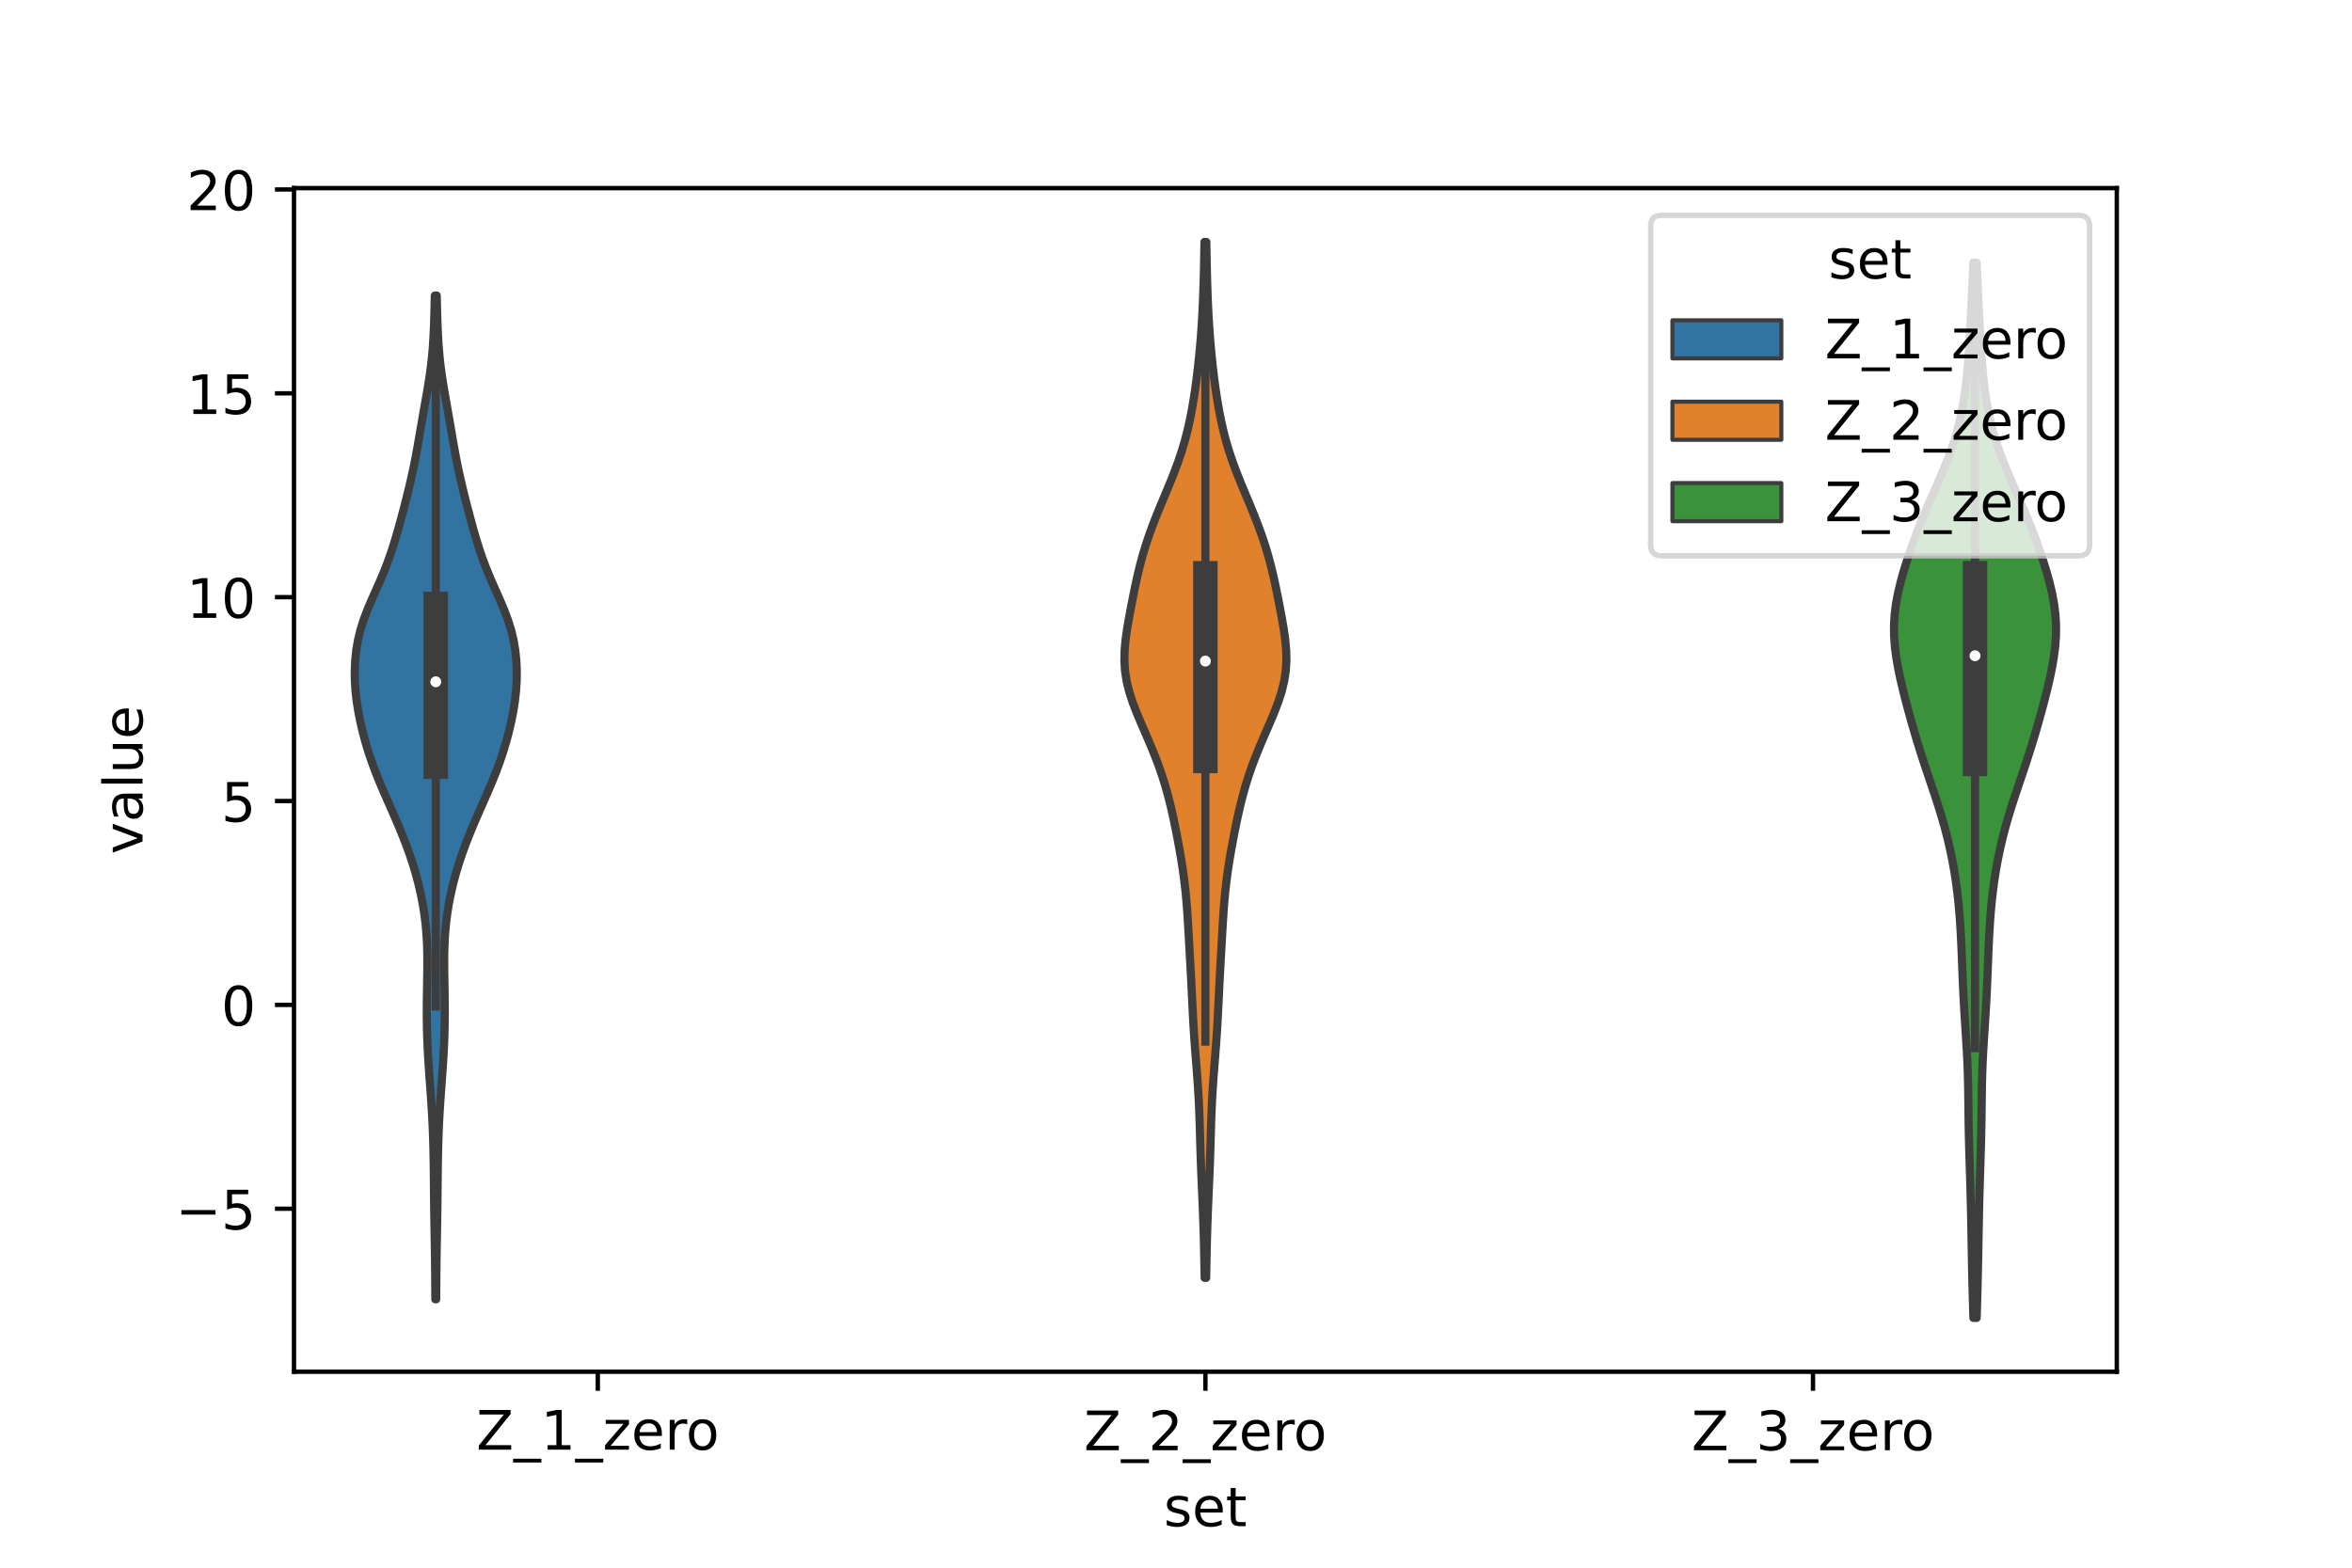 <?xml version="1.0" encoding="utf-8" standalone="no"?>
<!DOCTYPE svg PUBLIC "-//W3C//DTD SVG 1.1//EN"
  "http://www.w3.org/Graphics/SVG/1.1/DTD/svg11.dtd">
<!-- Created with matplotlib (https://matplotlib.org/) -->
<svg height="288pt" version="1.1" viewBox="0 0 432 288" width="432pt" xmlns="http://www.w3.org/2000/svg" xmlns:xlink="http://www.w3.org/1999/xlink">
 <defs>
  <style type="text/css">*{stroke-linecap:butt;stroke-linejoin:round;}</style>
 </defs>
 <g id="figure_1">
  <g id="patch_1">
   <path d="M 0 288 
L 432 288 
L 432 0 
L 0 0 
z
" style="fill:#ffffff;"/>
  </g>
  <g id="axes_1">
   <g id="patch_2">
    <path d="M 54 252 
L 388.8 252 
L 388.8 34.56 
L 54 34.56 
z
" style="fill:#ffffff;"/>
   </g>
   <g id="PolyCollection_1">
    <defs>
     <path d="M 80.115 -49.302 
L 79.965 -49.302 
L 79.952 -51.165 
L 79.938 -53.027 
L 79.921 -54.89 
L 79.899 -56.752 
L 79.871 -58.615 
L 79.839 -60.478 
L 79.806 -62.34 
L 79.774 -64.203 
L 79.746 -66.066 
L 79.724 -67.928 
L 79.706 -69.791 
L 79.689 -71.653 
L 79.668 -73.516 
L 79.64 -75.379 
L 79.6 -77.241 
L 79.545 -79.104 
L 79.472 -80.967 
L 79.381 -82.829 
L 79.272 -84.692 
L 79.147 -86.555 
L 79.012 -88.417 
L 78.875 -90.28 
L 78.743 -92.142 
L 78.626 -94.005 
L 78.529 -95.868 
L 78.457 -97.73 
L 78.411 -99.593 
L 78.39 -101.456 
L 78.392 -103.318 
L 78.412 -105.181 
L 78.442 -107.044 
L 78.473 -108.906 
L 78.492 -110.769 
L 78.485 -112.631 
L 78.437 -114.494 
L 78.336 -116.357 
L 78.173 -118.219 
L 77.943 -120.082 
L 77.644 -121.945 
L 77.278 -123.807 
L 76.845 -125.67 
L 76.346 -127.533 
L 75.784 -129.395 
L 75.16 -131.258 
L 74.478 -133.12 
L 73.743 -134.983 
L 72.966 -136.846 
L 72.158 -138.708 
L 71.335 -140.571 
L 70.517 -142.434 
L 69.724 -144.296 
L 68.975 -146.159 
L 68.285 -148.022 
L 67.659 -149.884 
L 67.099 -151.747 
L 66.602 -153.609 
L 66.168 -155.472 
L 65.801 -157.335 
L 65.508 -159.197 
L 65.298 -161.06 
L 65.18 -162.923 
L 65.16 -164.785 
L 65.242 -166.648 
L 65.436 -168.51 
L 65.75 -170.373 
L 66.197 -172.236 
L 66.778 -174.098 
L 67.48 -175.961 
L 68.27 -177.824 
L 69.101 -179.686 
L 69.924 -181.549 
L 70.7 -183.412 
L 71.407 -185.274 
L 72.045 -187.137 
L 72.624 -188.999 
L 73.163 -190.862 
L 73.675 -192.725 
L 74.169 -194.587 
L 74.647 -196.45 
L 75.106 -198.313 
L 75.541 -200.175 
L 75.945 -202.038 
L 76.318 -203.901 
L 76.663 -205.763 
L 76.988 -207.626 
L 77.305 -209.488 
L 77.625 -211.351 
L 77.951 -213.214 
L 78.28 -215.076 
L 78.6 -216.939 
L 78.893 -218.802 
L 79.148 -220.664 
L 79.354 -222.527 
L 79.512 -224.39 
L 79.628 -226.252 
L 79.711 -228.115 
L 79.773 -229.977 
L 79.822 -231.84 
L 79.865 -233.703 
L 80.215 -233.703 
L 80.215 -233.703 
L 80.258 -231.84 
L 80.307 -229.977 
L 80.369 -228.115 
L 80.452 -226.252 
L 80.568 -224.39 
L 80.726 -222.527 
L 80.932 -220.664 
L 81.187 -218.802 
L 81.48 -216.939 
L 81.8 -215.076 
L 82.129 -213.214 
L 82.455 -211.351 
L 82.775 -209.488 
L 83.092 -207.626 
L 83.417 -205.763 
L 83.762 -203.901 
L 84.135 -202.038 
L 84.539 -200.175 
L 84.974 -198.313 
L 85.433 -196.45 
L 85.911 -194.587 
L 86.405 -192.725 
L 86.917 -190.862 
L 87.456 -188.999 
L 88.035 -187.137 
L 88.673 -185.274 
L 89.38 -183.412 
L 90.156 -181.549 
L 90.979 -179.686 
L 91.81 -177.824 
L 92.6 -175.961 
L 93.302 -174.098 
L 93.883 -172.236 
L 94.33 -170.373 
L 94.644 -168.51 
L 94.838 -166.648 
L 94.92 -164.785 
L 94.9 -162.923 
L 94.782 -161.06 
L 94.572 -159.197 
L 94.279 -157.335 
L 93.912 -155.472 
L 93.478 -153.609 
L 92.981 -151.747 
L 92.421 -149.884 
L 91.795 -148.022 
L 91.105 -146.159 
L 90.356 -144.296 
L 89.563 -142.434 
L 88.745 -140.571 
L 87.922 -138.708 
L 87.114 -136.846 
L 86.337 -134.983 
L 85.602 -133.12 
L 84.92 -131.258 
L 84.296 -129.395 
L 83.734 -127.533 
L 83.235 -125.67 
L 82.802 -123.807 
L 82.436 -121.945 
L 82.137 -120.082 
L 81.907 -118.219 
L 81.744 -116.357 
L 81.643 -114.494 
L 81.595 -112.631 
L 81.588 -110.769 
L 81.607 -108.906 
L 81.638 -107.044 
L 81.668 -105.181 
L 81.688 -103.318 
L 81.69 -101.456 
L 81.669 -99.593 
L 81.623 -97.73 
L 81.551 -95.868 
L 81.454 -94.005 
L 81.337 -92.142 
L 81.205 -90.28 
L 81.068 -88.417 
L 80.933 -86.555 
L 80.808 -84.692 
L 80.699 -82.829 
L 80.608 -80.967 
L 80.535 -79.104 
L 80.48 -77.241 
L 80.44 -75.379 
L 80.412 -73.516 
L 80.391 -71.653 
L 80.374 -69.791 
L 80.356 -67.928 
L 80.334 -66.066 
L 80.306 -64.203 
L 80.274 -62.34 
L 80.241 -60.478 
L 80.209 -58.615 
L 80.181 -56.752 
L 80.159 -54.89 
L 80.142 -53.027 
L 80.128 -51.165 
L 80.115 -49.302 
z
" id="mff9e756b20" style="stroke:#3d3d3d;stroke-width:1.5;"/>
    </defs>
    <g clip-path="url(#p2fd6244dd7)">
     <use style="fill:#3274a1;stroke:#3d3d3d;stroke-width:1.5;" x="0" xlink:href="#mff9e756b20" y="288"/>
    </g>
   </g>
   <g id="PolyCollection_2">
    <defs>
     <path d="M 221.541 -53.245 
L 221.259 -53.245 
L 221.226 -55.167 
L 221.189 -57.089 
L 221.147 -59.012 
L 221.098 -60.934 
L 221.04 -62.856 
L 220.972 -64.779 
L 220.896 -66.701 
L 220.812 -68.624 
L 220.727 -70.546 
L 220.644 -72.468 
L 220.569 -74.391 
L 220.504 -76.313 
L 220.447 -78.235 
L 220.393 -80.158 
L 220.335 -82.08 
L 220.264 -84.002 
L 220.176 -85.925 
L 220.065 -87.847 
L 219.934 -89.769 
L 219.788 -91.692 
L 219.635 -93.614 
L 219.486 -95.536 
L 219.348 -97.459 
L 219.225 -99.381 
L 219.118 -101.303 
L 219.021 -103.226 
L 218.928 -105.148 
L 218.834 -107.07 
L 218.734 -108.993 
L 218.628 -110.915 
L 218.52 -112.837 
L 218.411 -114.76 
L 218.303 -116.682 
L 218.19 -118.604 
L 218.066 -120.527 
L 217.918 -122.449 
L 217.736 -124.371 
L 217.515 -126.294 
L 217.252 -128.216 
L 216.953 -130.138 
L 216.624 -132.061 
L 216.27 -133.983 
L 215.895 -135.905 
L 215.494 -137.828 
L 215.06 -139.75 
L 214.58 -141.672 
L 214.045 -143.595 
L 213.445 -145.517 
L 212.776 -147.439 
L 212.041 -149.362 
L 211.251 -151.284 
L 210.424 -153.206 
L 209.588 -155.129 
L 208.779 -157.051 
L 208.04 -158.973 
L 207.415 -160.896 
L 206.94 -162.818 
L 206.64 -164.74 
L 206.52 -166.663 
L 206.564 -168.585 
L 206.742 -170.507 
L 207.014 -172.43 
L 207.343 -174.352 
L 207.7 -176.274 
L 208.074 -178.197 
L 208.464 -180.119 
L 208.881 -182.042 
L 209.339 -183.964 
L 209.853 -185.886 
L 210.429 -187.809 
L 211.07 -189.731 
L 211.773 -191.653 
L 212.528 -193.576 
L 213.318 -195.498 
L 214.125 -197.42 
L 214.923 -199.343 
L 215.689 -201.265 
L 216.404 -203.187 
L 217.051 -205.11 
L 217.624 -207.032 
L 218.123 -208.954 
L 218.554 -210.877 
L 218.927 -212.799 
L 219.253 -214.721 
L 219.542 -216.644 
L 219.799 -218.566 
L 220.03 -220.488 
L 220.235 -222.411 
L 220.417 -224.333 
L 220.577 -226.255 
L 220.713 -228.178 
L 220.829 -230.1 
L 220.926 -232.022 
L 221.004 -233.945 
L 221.067 -235.867 
L 221.118 -237.789 
L 221.16 -239.712 
L 221.196 -241.634 
L 221.229 -243.556 
L 221.571 -243.556 
L 221.571 -243.556 
L 221.604 -241.634 
L 221.64 -239.712 
L 221.682 -237.789 
L 221.733 -235.867 
L 221.796 -233.945 
L 221.874 -232.022 
L 221.971 -230.1 
L 222.087 -228.178 
L 222.223 -226.255 
L 222.383 -224.333 
L 222.565 -222.411 
L 222.77 -220.488 
L 223.001 -218.566 
L 223.258 -216.644 
L 223.547 -214.721 
L 223.873 -212.799 
L 224.246 -210.877 
L 224.677 -208.954 
L 225.176 -207.032 
L 225.749 -205.11 
L 226.396 -203.187 
L 227.111 -201.265 
L 227.877 -199.343 
L 228.675 -197.42 
L 229.482 -195.498 
L 230.272 -193.576 
L 231.027 -191.653 
L 231.73 -189.731 
L 232.371 -187.809 
L 232.947 -185.886 
L 233.461 -183.964 
L 233.919 -182.042 
L 234.336 -180.119 
L 234.726 -178.197 
L 235.1 -176.274 
L 235.457 -174.352 
L 235.786 -172.43 
L 236.058 -170.507 
L 236.236 -168.585 
L 236.28 -166.663 
L 236.16 -164.74 
L 235.86 -162.818 
L 235.385 -160.896 
L 234.76 -158.973 
L 234.021 -157.051 
L 233.212 -155.129 
L 232.376 -153.206 
L 231.549 -151.284 
L 230.759 -149.362 
L 230.024 -147.439 
L 229.355 -145.517 
L 228.755 -143.595 
L 228.22 -141.672 
L 227.74 -139.75 
L 227.306 -137.828 
L 226.905 -135.905 
L 226.53 -133.983 
L 226.176 -132.061 
L 225.847 -130.138 
L 225.548 -128.216 
L 225.285 -126.294 
L 225.064 -124.371 
L 224.882 -122.449 
L 224.734 -120.527 
L 224.61 -118.604 
L 224.497 -116.682 
L 224.389 -114.76 
L 224.28 -112.837 
L 224.172 -110.915 
L 224.066 -108.993 
L 223.966 -107.07 
L 223.872 -105.148 
L 223.779 -103.226 
L 223.682 -101.303 
L 223.575 -99.381 
L 223.452 -97.459 
L 223.314 -95.536 
L 223.165 -93.614 
L 223.012 -91.692 
L 222.866 -89.769 
L 222.735 -87.847 
L 222.624 -85.925 
L 222.536 -84.002 
L 222.465 -82.08 
L 222.407 -80.158 
L 222.353 -78.235 
L 222.296 -76.313 
L 222.231 -74.391 
L 222.156 -72.468 
L 222.073 -70.546 
L 221.988 -68.624 
L 221.904 -66.701 
L 221.828 -64.779 
L 221.76 -62.856 
L 221.702 -60.934 
L 221.653 -59.012 
L 221.611 -57.089 
L 221.574 -55.167 
L 221.541 -53.245 
z
" id="me8505b2726" style="stroke:#3d3d3d;stroke-width:1.5;"/>
    </defs>
    <g clip-path="url(#p2fd6244dd7)">
     <use style="fill:#e1812c;stroke:#3d3d3d;stroke-width:1.5;" x="0" xlink:href="#me8505b2726" y="288"/>
    </g>
   </g>
   <g id="PolyCollection_3">
    <defs>
     <path d="M 363.058 -45.884 
L 362.462 -45.884 
L 362.403 -47.842 
L 362.347 -49.8 
L 362.295 -51.758 
L 362.248 -53.716 
L 362.206 -55.675 
L 362.169 -57.633 
L 362.134 -59.591 
L 362.099 -61.549 
L 362.063 -63.507 
L 362.023 -65.465 
L 361.977 -67.424 
L 361.925 -69.382 
L 361.868 -71.34 
L 361.806 -73.298 
L 361.743 -75.256 
L 361.684 -77.215 
L 361.633 -79.173 
L 361.593 -81.131 
L 361.564 -83.089 
L 361.542 -85.047 
L 361.518 -87.005 
L 361.484 -88.964 
L 361.432 -90.922 
L 361.356 -92.88 
L 361.258 -94.838 
L 361.142 -96.796 
L 361.016 -98.755 
L 360.889 -100.713 
L 360.769 -102.671 
L 360.661 -104.629 
L 360.566 -106.587 
L 360.482 -108.545 
L 360.404 -110.504 
L 360.327 -112.462 
L 360.243 -114.42 
L 360.146 -116.378 
L 360.029 -118.336 
L 359.884 -120.295 
L 359.706 -122.253 
L 359.488 -124.211 
L 359.228 -126.169 
L 358.921 -128.127 
L 358.566 -130.085 
L 358.161 -132.044 
L 357.705 -134.002 
L 357.198 -135.96 
L 356.64 -137.918 
L 356.039 -139.876 
L 355.403 -141.835 
L 354.747 -143.793 
L 354.085 -145.751 
L 353.431 -147.709 
L 352.795 -149.667 
L 352.184 -151.625 
L 351.598 -153.584 
L 351.035 -155.542 
L 350.494 -157.5 
L 349.976 -159.458 
L 349.483 -161.416 
L 349.026 -163.375 
L 348.62 -165.333 
L 348.282 -167.291 
L 348.033 -169.249 
L 347.894 -171.207 
L 347.88 -173.166 
L 347.998 -175.124 
L 348.246 -177.082 
L 348.611 -179.04 
L 349.076 -180.998 
L 349.619 -182.956 
L 350.224 -184.915 
L 350.878 -186.873 
L 351.577 -188.831 
L 352.318 -190.789 
L 353.102 -192.747 
L 353.923 -194.706 
L 354.773 -196.664 
L 355.635 -198.622 
L 356.486 -200.58 
L 357.304 -202.538 
L 358.065 -204.496 
L 358.753 -206.455 
L 359.356 -208.413 
L 359.871 -210.371 
L 360.303 -212.329 
L 360.658 -214.287 
L 360.948 -216.246 
L 361.184 -218.204 
L 361.376 -220.162 
L 361.534 -222.12 
L 361.669 -224.078 
L 361.786 -226.036 
L 361.894 -227.995 
L 361.997 -229.953 
L 362.095 -231.911 
L 362.191 -233.869 
L 362.282 -235.827 
L 362.368 -237.786 
L 362.446 -239.744 
L 363.074 -239.744 
L 363.074 -239.744 
L 363.152 -237.786 
L 363.238 -235.827 
L 363.329 -233.869 
L 363.425 -231.911 
L 363.523 -229.953 
L 363.626 -227.995 
L 363.734 -226.036 
L 363.851 -224.078 
L 363.986 -222.12 
L 364.144 -220.162 
L 364.336 -218.204 
L 364.572 -216.246 
L 364.862 -214.287 
L 365.217 -212.329 
L 365.649 -210.371 
L 366.164 -208.413 
L 366.767 -206.455 
L 367.455 -204.496 
L 368.216 -202.538 
L 369.034 -200.58 
L 369.885 -198.622 
L 370.747 -196.664 
L 371.597 -194.706 
L 372.418 -192.747 
L 373.202 -190.789 
L 373.943 -188.831 
L 374.642 -186.873 
L 375.296 -184.915 
L 375.901 -182.956 
L 376.444 -180.998 
L 376.909 -179.04 
L 377.274 -177.082 
L 377.522 -175.124 
L 377.64 -173.166 
L 377.626 -171.207 
L 377.487 -169.249 
L 377.238 -167.291 
L 376.9 -165.333 
L 376.494 -163.375 
L 376.037 -161.416 
L 375.544 -159.458 
L 375.026 -157.5 
L 374.485 -155.542 
L 373.922 -153.584 
L 373.336 -151.625 
L 372.725 -149.667 
L 372.089 -147.709 
L 371.435 -145.751 
L 370.773 -143.793 
L 370.117 -141.835 
L 369.481 -139.876 
L 368.88 -137.918 
L 368.322 -135.96 
L 367.815 -134.002 
L 367.359 -132.044 
L 366.954 -130.085 
L 366.599 -128.127 
L 366.292 -126.169 
L 366.032 -124.211 
L 365.814 -122.253 
L 365.636 -120.295 
L 365.491 -118.336 
L 365.374 -116.378 
L 365.277 -114.42 
L 365.193 -112.462 
L 365.116 -110.504 
L 365.038 -108.545 
L 364.954 -106.587 
L 364.859 -104.629 
L 364.751 -102.671 
L 364.631 -100.713 
L 364.504 -98.755 
L 364.378 -96.796 
L 364.262 -94.838 
L 364.164 -92.88 
L 364.088 -90.922 
L 364.036 -88.964 
L 364.002 -87.005 
L 363.978 -85.047 
L 363.956 -83.089 
L 363.927 -81.131 
L 363.887 -79.173 
L 363.836 -77.215 
L 363.777 -75.256 
L 363.714 -73.298 
L 363.652 -71.34 
L 363.595 -69.382 
L 363.543 -67.424 
L 363.497 -65.465 
L 363.457 -63.507 
L 363.421 -61.549 
L 363.386 -59.591 
L 363.351 -57.633 
L 363.314 -55.675 
L 363.272 -53.716 
L 363.225 -51.758 
L 363.173 -49.8 
L 363.117 -47.842 
L 363.058 -45.884 
z
" id="mfa6e079fd8" style="stroke:#3d3d3d;stroke-width:1.5;"/>
    </defs>
    <g clip-path="url(#p2fd6244dd7)">
     <use style="fill:#3a923a;stroke:#3d3d3d;stroke-width:1.5;" x="0" xlink:href="#mfa6e079fd8" y="288"/>
    </g>
   </g>
   <g id="patch_3">
    <path clip-path="url(#p2fd6244dd7)" d="M 109.8 184.607 
L 109.8 184.607 
L 109.8 184.607 
L 109.8 184.607 
z
" style="fill:#3274a1;stroke:#3d3d3d;stroke-linejoin:miter;stroke-width:0.75;"/>
   </g>
   <g id="patch_4">
    <path clip-path="url(#p2fd6244dd7)" d="M 109.8 184.607 
L 109.8 184.607 
L 109.8 184.607 
L 109.8 184.607 
z
" style="fill:#e1812c;stroke:#3d3d3d;stroke-linejoin:miter;stroke-width:0.75;"/>
   </g>
   <g id="patch_5">
    <path clip-path="url(#p2fd6244dd7)" d="M 109.8 184.607 
L 109.8 184.607 
L 109.8 184.607 
L 109.8 184.607 
z
" style="fill:#3a923a;stroke:#3d3d3d;stroke-linejoin:miter;stroke-width:0.75;"/>
   </g>
   <g id="matplotlib.axis_1">
    <g id="xtick_1">
     <g id="line2d_1">
      <defs>
       <path d="M 0 0 
L 0 3.5 
" id="m1e47441d1a" style="stroke:#000000;stroke-width:0.8;"/>
      </defs>
      <g>
       <use style="stroke:#000000;stroke-width:0.8;" x="109.8" xlink:href="#m1e47441d1a" y="252"/>
      </g>
     </g>
     <g id="text_1">
      <!-- Z_1_zero -->
      <g transform="translate(87.491 266.32)scale(0.1 -0.1)">
       <defs>
        <path d="M 5.609 72.906 
L 62.891 72.906 
L 62.891 65.375 
L 16.797 8.297 
L 64.016 8.297 
L 64.016 0 
L 4.5 0 
L 4.5 7.516 
L 50.594 64.594 
L 5.609 64.594 
z
" id="DejaVuSans-90"/>
        <path d="M 50.984 -16.609 
L 50.984 -23.578 
L -0.984 -23.578 
L -0.984 -16.609 
z
" id="DejaVuSans-95"/>
        <path d="M 12.406 8.297 
L 28.516 8.297 
L 28.516 63.922 
L 10.984 60.406 
L 10.984 69.391 
L 28.422 72.906 
L 38.281 72.906 
L 38.281 8.297 
L 54.391 8.297 
L 54.391 0 
L 12.406 0 
z
" id="DejaVuSans-49"/>
        <path d="M 5.516 54.688 
L 48.188 54.688 
L 48.188 46.484 
L 14.406 7.172 
L 48.188 7.172 
L 48.188 0 
L 4.297 0 
L 4.297 8.203 
L 38.094 47.516 
L 5.516 47.516 
z
" id="DejaVuSans-122"/>
        <path d="M 56.203 29.594 
L 56.203 25.203 
L 14.891 25.203 
Q 15.484 15.922 20.484 11.062 
Q 25.484 6.203 34.422 6.203 
Q 39.594 6.203 44.453 7.469 
Q 49.312 8.734 54.109 11.281 
L 54.109 2.781 
Q 49.266 0.734 44.188 -0.344 
Q 39.109 -1.422 33.891 -1.422 
Q 20.797 -1.422 13.156 6.188 
Q 5.516 13.812 5.516 26.812 
Q 5.516 40.234 12.766 48.109 
Q 20.016 56 32.328 56 
Q 43.359 56 49.781 48.891 
Q 56.203 41.797 56.203 29.594 
z
M 47.219 32.234 
Q 47.125 39.594 43.094 43.984 
Q 39.062 48.391 32.422 48.391 
Q 24.906 48.391 20.391 44.141 
Q 15.875 39.891 15.188 32.172 
z
" id="DejaVuSans-101"/>
        <path d="M 41.109 46.297 
Q 39.594 47.172 37.812 47.578 
Q 36.031 48 33.891 48 
Q 26.266 48 22.188 43.047 
Q 18.109 38.094 18.109 28.812 
L 18.109 0 
L 9.078 0 
L 9.078 54.688 
L 18.109 54.688 
L 18.109 46.188 
Q 20.953 51.172 25.484 53.578 
Q 30.031 56 36.531 56 
Q 37.453 56 38.578 55.875 
Q 39.703 55.766 41.062 55.516 
z
" id="DejaVuSans-114"/>
        <path d="M 30.609 48.391 
Q 23.391 48.391 19.188 42.75 
Q 14.984 37.109 14.984 27.297 
Q 14.984 17.484 19.156 11.844 
Q 23.344 6.203 30.609 6.203 
Q 37.797 6.203 41.984 11.859 
Q 46.188 17.531 46.188 27.297 
Q 46.188 37.016 41.984 42.703 
Q 37.797 48.391 30.609 48.391 
z
M 30.609 56 
Q 42.328 56 49.016 48.375 
Q 55.719 40.766 55.719 27.297 
Q 55.719 13.875 49.016 6.219 
Q 42.328 -1.422 30.609 -1.422 
Q 18.844 -1.422 12.172 6.219 
Q 5.516 13.875 5.516 27.297 
Q 5.516 40.766 12.172 48.375 
Q 18.844 56 30.609 56 
z
" id="DejaVuSans-111"/>
       </defs>
       <use xlink:href="#DejaVuSans-90"/>
       <use x="68.506" xlink:href="#DejaVuSans-95"/>
       <use x="118.506" xlink:href="#DejaVuSans-49"/>
       <use x="182.129" xlink:href="#DejaVuSans-95"/>
       <use x="232.129" xlink:href="#DejaVuSans-122"/>
       <use x="284.619" xlink:href="#DejaVuSans-101"/>
       <use x="346.143" xlink:href="#DejaVuSans-114"/>
       <use x="385.006" xlink:href="#DejaVuSans-111"/>
      </g>
     </g>
    </g>
    <g id="xtick_2">
     <g id="line2d_2">
      <g>
       <use style="stroke:#000000;stroke-width:0.8;" x="221.4" xlink:href="#m1e47441d1a" y="252"/>
      </g>
     </g>
     <g id="text_2">
      <!-- Z_2_zero -->
      <g transform="translate(199.091 266.422)scale(0.1 -0.1)">
       <defs>
        <path d="M 19.188 8.297 
L 53.609 8.297 
L 53.609 0 
L 7.328 0 
L 7.328 8.297 
Q 12.938 14.109 22.625 23.891 
Q 32.328 33.688 34.812 36.531 
Q 39.547 41.844 41.422 45.531 
Q 43.312 49.219 43.312 52.781 
Q 43.312 58.594 39.234 62.25 
Q 35.156 65.922 28.609 65.922 
Q 23.969 65.922 18.812 64.312 
Q 13.672 62.703 7.812 59.422 
L 7.812 69.391 
Q 13.766 71.781 18.938 73 
Q 24.125 74.219 28.422 74.219 
Q 39.75 74.219 46.484 68.547 
Q 53.219 62.891 53.219 53.422 
Q 53.219 48.922 51.531 44.891 
Q 49.859 40.875 45.406 35.406 
Q 44.188 33.984 37.641 27.219 
Q 31.109 20.453 19.188 8.297 
z
" id="DejaVuSans-50"/>
       </defs>
       <use xlink:href="#DejaVuSans-90"/>
       <use x="68.506" xlink:href="#DejaVuSans-95"/>
       <use x="118.506" xlink:href="#DejaVuSans-50"/>
       <use x="182.129" xlink:href="#DejaVuSans-95"/>
       <use x="232.129" xlink:href="#DejaVuSans-122"/>
       <use x="284.619" xlink:href="#DejaVuSans-101"/>
       <use x="346.143" xlink:href="#DejaVuSans-114"/>
       <use x="385.006" xlink:href="#DejaVuSans-111"/>
      </g>
     </g>
    </g>
    <g id="xtick_3">
     <g id="line2d_3">
      <g>
       <use style="stroke:#000000;stroke-width:0.8;" x="333" xlink:href="#m1e47441d1a" y="252"/>
      </g>
     </g>
     <g id="text_3">
      <!-- Z_3_zero -->
      <g transform="translate(310.691 266.422)scale(0.1 -0.1)">
       <defs>
        <path d="M 40.578 39.312 
Q 47.656 37.797 51.625 33 
Q 55.609 28.219 55.609 21.188 
Q 55.609 10.406 48.188 4.484 
Q 40.766 -1.422 27.094 -1.422 
Q 22.516 -1.422 17.656 -0.516 
Q 12.797 0.391 7.625 2.203 
L 7.625 11.719 
Q 11.719 9.328 16.594 8.109 
Q 21.484 6.891 26.812 6.891 
Q 36.078 6.891 40.938 10.547 
Q 45.797 14.203 45.797 21.188 
Q 45.797 27.641 41.281 31.266 
Q 36.766 34.906 28.719 34.906 
L 20.219 34.906 
L 20.219 43.016 
L 29.109 43.016 
Q 36.375 43.016 40.234 45.922 
Q 44.094 48.828 44.094 54.297 
Q 44.094 59.906 40.109 62.906 
Q 36.141 65.922 28.719 65.922 
Q 24.656 65.922 20.016 65.031 
Q 15.375 64.156 9.812 62.312 
L 9.812 71.094 
Q 15.438 72.656 20.344 73.438 
Q 25.25 74.219 29.594 74.219 
Q 40.828 74.219 47.359 69.109 
Q 53.906 64.016 53.906 55.328 
Q 53.906 49.266 50.438 45.094 
Q 46.969 40.922 40.578 39.312 
z
" id="DejaVuSans-51"/>
       </defs>
       <use xlink:href="#DejaVuSans-90"/>
       <use x="68.506" xlink:href="#DejaVuSans-95"/>
       <use x="118.506" xlink:href="#DejaVuSans-51"/>
       <use x="182.129" xlink:href="#DejaVuSans-95"/>
       <use x="232.129" xlink:href="#DejaVuSans-122"/>
       <use x="284.619" xlink:href="#DejaVuSans-101"/>
       <use x="346.143" xlink:href="#DejaVuSans-114"/>
       <use x="385.006" xlink:href="#DejaVuSans-111"/>
      </g>
     </g>
    </g>
    <g id="text_4">
     <!-- set -->
     <g transform="translate(213.759 280.378)scale(0.1 -0.1)">
      <defs>
       <path d="M 44.281 53.078 
L 44.281 44.578 
Q 40.484 46.531 36.375 47.5 
Q 32.281 48.484 27.875 48.484 
Q 21.188 48.484 17.844 46.438 
Q 14.5 44.391 14.5 40.281 
Q 14.5 37.156 16.891 35.375 
Q 19.281 33.594 26.516 31.984 
L 29.594 31.297 
Q 39.156 29.25 43.188 25.516 
Q 47.219 21.781 47.219 15.094 
Q 47.219 7.469 41.188 3.016 
Q 35.156 -1.422 24.609 -1.422 
Q 20.219 -1.422 15.453 -0.562 
Q 10.688 0.297 5.422 2 
L 5.422 11.281 
Q 10.406 8.688 15.234 7.391 
Q 20.062 6.109 24.812 6.109 
Q 31.156 6.109 34.562 8.281 
Q 37.984 10.453 37.984 14.406 
Q 37.984 18.062 35.516 20.016 
Q 33.062 21.969 24.703 23.781 
L 21.578 24.516 
Q 13.234 26.266 9.516 29.906 
Q 5.812 33.547 5.812 39.891 
Q 5.812 47.609 11.281 51.797 
Q 16.75 56 26.812 56 
Q 31.781 56 36.172 55.266 
Q 40.578 54.547 44.281 53.078 
z
" id="DejaVuSans-115"/>
       <path d="M 18.312 70.219 
L 18.312 54.688 
L 36.812 54.688 
L 36.812 47.703 
L 18.312 47.703 
L 18.312 18.016 
Q 18.312 11.328 20.141 9.422 
Q 21.969 7.516 27.594 7.516 
L 36.812 7.516 
L 36.812 0 
L 27.594 0 
Q 17.188 0 13.234 3.875 
Q 9.281 7.766 9.281 18.016 
L 9.281 47.703 
L 2.688 47.703 
L 2.688 54.688 
L 9.281 54.688 
L 9.281 70.219 
z
" id="DejaVuSans-116"/>
      </defs>
      <use xlink:href="#DejaVuSans-115"/>
      <use x="52.1" xlink:href="#DejaVuSans-101"/>
      <use x="113.623" xlink:href="#DejaVuSans-116"/>
     </g>
    </g>
   </g>
   <g id="matplotlib.axis_2">
    <g id="ytick_1">
     <g id="line2d_4">
      <defs>
       <path d="M 0 0 
L -3.5 0 
" id="m44729535f8" style="stroke:#000000;stroke-width:0.8;"/>
      </defs>
      <g>
       <use style="stroke:#000000;stroke-width:0.8;" x="54" xlink:href="#m44729535f8" y="222.056"/>
      </g>
     </g>
     <g id="text_5">
      <!-- −5 -->
      <g transform="translate(32.258 225.856)scale(0.1 -0.1)">
       <defs>
        <path d="M 10.594 35.5 
L 73.188 35.5 
L 73.188 27.203 
L 10.594 27.203 
z
" id="DejaVuSans-8722"/>
        <path d="M 10.797 72.906 
L 49.516 72.906 
L 49.516 64.594 
L 19.828 64.594 
L 19.828 46.734 
Q 21.969 47.469 24.109 47.828 
Q 26.266 48.188 28.422 48.188 
Q 40.625 48.188 47.75 41.5 
Q 54.891 34.812 54.891 23.391 
Q 54.891 11.625 47.562 5.094 
Q 40.234 -1.422 26.906 -1.422 
Q 22.312 -1.422 17.547 -0.641 
Q 12.797 0.141 7.719 1.703 
L 7.719 11.625 
Q 12.109 9.234 16.797 8.062 
Q 21.484 6.891 26.703 6.891 
Q 35.156 6.891 40.078 11.328 
Q 45.016 15.766 45.016 23.391 
Q 45.016 31 40.078 35.438 
Q 35.156 39.891 26.703 39.891 
Q 22.75 39.891 18.812 39.016 
Q 14.891 38.141 10.797 36.281 
z
" id="DejaVuSans-53"/>
       </defs>
       <use xlink:href="#DejaVuSans-8722"/>
       <use x="83.789" xlink:href="#DejaVuSans-53"/>
      </g>
     </g>
    </g>
    <g id="ytick_2">
     <g id="line2d_5">
      <g>
       <use style="stroke:#000000;stroke-width:0.8;" x="54" xlink:href="#m44729535f8" y="184.607"/>
      </g>
     </g>
     <g id="text_6">
      <!-- 0 -->
      <g transform="translate(40.638 188.406)scale(0.1 -0.1)">
       <defs>
        <path d="M 31.781 66.406 
Q 24.172 66.406 20.328 58.906 
Q 16.5 51.422 16.5 36.375 
Q 16.5 21.391 20.328 13.891 
Q 24.172 6.391 31.781 6.391 
Q 39.453 6.391 43.281 13.891 
Q 47.125 21.391 47.125 36.375 
Q 47.125 51.422 43.281 58.906 
Q 39.453 66.406 31.781 66.406 
z
M 31.781 74.219 
Q 44.047 74.219 50.516 64.516 
Q 56.984 54.828 56.984 36.375 
Q 56.984 17.969 50.516 8.266 
Q 44.047 -1.422 31.781 -1.422 
Q 19.531 -1.422 13.062 8.266 
Q 6.594 17.969 6.594 36.375 
Q 6.594 54.828 13.062 64.516 
Q 19.531 74.219 31.781 74.219 
z
" id="DejaVuSans-48"/>
       </defs>
       <use xlink:href="#DejaVuSans-48"/>
      </g>
     </g>
    </g>
    <g id="ytick_3">
     <g id="line2d_6">
      <g>
       <use style="stroke:#000000;stroke-width:0.8;" x="54" xlink:href="#m44729535f8" y="147.158"/>
      </g>
     </g>
     <g id="text_7">
      <!-- 5 -->
      <g transform="translate(40.638 150.957)scale(0.1 -0.1)">
       <use xlink:href="#DejaVuSans-53"/>
      </g>
     </g>
    </g>
    <g id="ytick_4">
     <g id="line2d_7">
      <g>
       <use style="stroke:#000000;stroke-width:0.8;" x="54" xlink:href="#m44729535f8" y="109.708"/>
      </g>
     </g>
     <g id="text_8">
      <!-- 10 -->
      <g transform="translate(34.275 113.507)scale(0.1 -0.1)">
       <use xlink:href="#DejaVuSans-49"/>
       <use x="63.623" xlink:href="#DejaVuSans-48"/>
      </g>
     </g>
    </g>
    <g id="ytick_5">
     <g id="line2d_8">
      <g>
       <use style="stroke:#000000;stroke-width:0.8;" x="54" xlink:href="#m44729535f8" y="72.259"/>
      </g>
     </g>
     <g id="text_9">
      <!-- 15 -->
      <g transform="translate(34.275 76.058)scale(0.1 -0.1)">
       <use xlink:href="#DejaVuSans-49"/>
       <use x="63.623" xlink:href="#DejaVuSans-53"/>
      </g>
     </g>
    </g>
    <g id="ytick_6">
     <g id="line2d_9">
      <g>
       <use style="stroke:#000000;stroke-width:0.8;" x="54" xlink:href="#m44729535f8" y="34.809"/>
      </g>
     </g>
     <g id="text_10">
      <!-- 20 -->
      <g transform="translate(34.275 38.608)scale(0.1 -0.1)">
       <use xlink:href="#DejaVuSans-50"/>
       <use x="63.623" xlink:href="#DejaVuSans-48"/>
      </g>
     </g>
    </g>
    <g id="text_11">
     <!-- value -->
     <g transform="translate(26.178 156.938)rotate(-90)scale(0.1 -0.1)">
      <defs>
       <path d="M 2.984 54.688 
L 12.5 54.688 
L 29.594 8.797 
L 46.688 54.688 
L 56.203 54.688 
L 35.688 0 
L 23.484 0 
z
" id="DejaVuSans-118"/>
       <path d="M 34.281 27.484 
Q 23.391 27.484 19.188 25 
Q 14.984 22.516 14.984 16.5 
Q 14.984 11.719 18.141 8.906 
Q 21.297 6.109 26.703 6.109 
Q 34.188 6.109 38.703 11.406 
Q 43.219 16.703 43.219 25.484 
L 43.219 27.484 
z
M 52.203 31.203 
L 52.203 0 
L 43.219 0 
L 43.219 8.297 
Q 40.141 3.328 35.547 0.953 
Q 30.953 -1.422 24.312 -1.422 
Q 15.922 -1.422 10.953 3.297 
Q 6 8.016 6 15.922 
Q 6 25.141 12.172 29.828 
Q 18.359 34.516 30.609 34.516 
L 43.219 34.516 
L 43.219 35.406 
Q 43.219 41.609 39.141 45 
Q 35.062 48.391 27.688 48.391 
Q 23 48.391 18.547 47.266 
Q 14.109 46.141 10.016 43.891 
L 10.016 52.203 
Q 14.938 54.109 19.578 55.047 
Q 24.219 56 28.609 56 
Q 40.484 56 46.344 49.844 
Q 52.203 43.703 52.203 31.203 
z
" id="DejaVuSans-97"/>
       <path d="M 9.422 75.984 
L 18.406 75.984 
L 18.406 0 
L 9.422 0 
z
" id="DejaVuSans-108"/>
       <path d="M 8.5 21.578 
L 8.5 54.688 
L 17.484 54.688 
L 17.484 21.922 
Q 17.484 14.156 20.5 10.266 
Q 23.531 6.391 29.594 6.391 
Q 36.859 6.391 41.078 11.031 
Q 45.312 15.672 45.312 23.688 
L 45.312 54.688 
L 54.297 54.688 
L 54.297 0 
L 45.312 0 
L 45.312 8.406 
Q 42.047 3.422 37.719 1 
Q 33.406 -1.422 27.688 -1.422 
Q 18.266 -1.422 13.375 4.438 
Q 8.5 10.297 8.5 21.578 
z
M 31.109 56 
z
" id="DejaVuSans-117"/>
      </defs>
      <use xlink:href="#DejaVuSans-118"/>
      <use x="59.18" xlink:href="#DejaVuSans-97"/>
      <use x="120.459" xlink:href="#DejaVuSans-108"/>
      <use x="148.242" xlink:href="#DejaVuSans-117"/>
      <use x="211.621" xlink:href="#DejaVuSans-101"/>
     </g>
    </g>
   </g>
   <g id="line2d_10">
    <path clip-path="url(#p2fd6244dd7)" d="M 80.04 184.897 
L 80.04 67.134 
" style="fill:none;stroke:#3d3d3d;stroke-linecap:square;stroke-width:1.5;"/>
   </g>
   <g id="line2d_11">
    <path clip-path="url(#p2fd6244dd7)" d="M 80.04 140.863 
L 80.04 110.958 
" style="fill:none;stroke:#3d3d3d;stroke-linecap:square;stroke-width:4.5;"/>
   </g>
   <g id="line2d_12">
    <path clip-path="url(#p2fd6244dd7)" d="M 221.4 191.362 
L 221.4 56.645 
" style="fill:none;stroke:#3d3d3d;stroke-linecap:square;stroke-width:1.5;"/>
   </g>
   <g id="line2d_13">
    <path clip-path="url(#p2fd6244dd7)" d="M 221.4 139.8 
L 221.4 105.315 
" style="fill:none;stroke:#3d3d3d;stroke-linecap:square;stroke-width:4.5;"/>
   </g>
   <g id="line2d_14">
    <path clip-path="url(#p2fd6244dd7)" d="M 362.76 192.559 
L 362.76 53.094 
" style="fill:none;stroke:#3d3d3d;stroke-linecap:square;stroke-width:1.5;"/>
   </g>
   <g id="line2d_15">
    <path clip-path="url(#p2fd6244dd7)" d="M 362.76 140.336 
L 362.76 105.304 
" style="fill:none;stroke:#3d3d3d;stroke-linecap:square;stroke-width:4.5;"/>
   </g>
   <g id="patch_6">
    <path d="M 54 252 
L 54 34.56 
" style="fill:none;stroke:#000000;stroke-linecap:square;stroke-linejoin:miter;stroke-width:0.8;"/>
   </g>
   <g id="patch_7">
    <path d="M 388.8 252 
L 388.8 34.56 
" style="fill:none;stroke:#000000;stroke-linecap:square;stroke-linejoin:miter;stroke-width:0.8;"/>
   </g>
   <g id="patch_8">
    <path d="M 54 252 
L 388.8 252 
" style="fill:none;stroke:#000000;stroke-linecap:square;stroke-linejoin:miter;stroke-width:0.8;"/>
   </g>
   <g id="patch_9">
    <path d="M 54 34.56 
L 388.8 34.56 
" style="fill:none;stroke:#000000;stroke-linecap:square;stroke-linejoin:miter;stroke-width:0.8;"/>
   </g>
   <g id="PathCollection_1">
    <defs>
     <path d="M 0 1.5 
C 0.398 1.5 0.779 1.342 1.061 1.061 
C 1.342 0.779 1.5 0.398 1.5 0 
C 1.5 -0.398 1.342 -0.779 1.061 -1.061 
C 0.779 -1.342 0.398 -1.5 0 -1.5 
C -0.398 -1.5 -0.779 -1.342 -1.061 -1.061 
C -1.342 -0.779 -1.5 -0.398 -1.5 0 
C -1.5 0.398 -1.342 0.779 -1.061 1.061 
C -0.779 1.342 -0.398 1.5 0 1.5 
z
" id="m345574132b" style="stroke:#3d3d3d;"/>
    </defs>
    <g clip-path="url(#p2fd6244dd7)">
     <use style="fill:#ffffff;stroke:#3d3d3d;" x="80.04" xlink:href="#m345574132b" y="125.25"/>
    </g>
   </g>
   <g id="PathCollection_2">
    <g clip-path="url(#p2fd6244dd7)">
     <use style="fill:#ffffff;stroke:#3d3d3d;" x="221.4" xlink:href="#m345574132b" y="121.451"/>
    </g>
   </g>
   <g id="PathCollection_3">
    <g clip-path="url(#p2fd6244dd7)">
     <use style="fill:#ffffff;stroke:#3d3d3d;" x="362.76" xlink:href="#m345574132b" y="120.468"/>
    </g>
   </g>
   <g id="legend_1">
    <g id="patch_10">
     <path d="M 305.181 102.107 
L 381.8 102.107 
Q 383.8 102.107 383.8 100.107 
L 383.8 41.56 
Q 383.8 39.56 381.8 39.56 
L 305.181 39.56 
Q 303.181 39.56 303.181 41.56 
L 303.181 100.107 
Q 303.181 102.107 305.181 102.107 
z
" style="fill:#ffffff;opacity:0.8;stroke:#cccccc;stroke-linejoin:miter;"/>
    </g>
    <g id="text_12">
     <!-- set -->
     <g transform="translate(335.849 51.158)scale(0.1 -0.1)">
      <use xlink:href="#DejaVuSans-115"/>
      <use x="52.1" xlink:href="#DejaVuSans-101"/>
      <use x="113.623" xlink:href="#DejaVuSans-116"/>
     </g>
    </g>
    <g id="patch_11">
     <path d="M 307.181 65.837 
L 327.181 65.837 
L 327.181 58.837 
L 307.181 58.837 
z
" style="fill:#3274a1;stroke:#3d3d3d;stroke-linejoin:miter;stroke-width:0.75;"/>
    </g>
    <g id="text_13">
     <!-- Z_1_zero -->
     <g transform="translate(335.181 65.837)scale(0.1 -0.1)">
      <use xlink:href="#DejaVuSans-90"/>
      <use x="68.506" xlink:href="#DejaVuSans-95"/>
      <use x="118.506" xlink:href="#DejaVuSans-49"/>
      <use x="182.129" xlink:href="#DejaVuSans-95"/>
      <use x="232.129" xlink:href="#DejaVuSans-122"/>
      <use x="284.619" xlink:href="#DejaVuSans-101"/>
      <use x="346.143" xlink:href="#DejaVuSans-114"/>
      <use x="385.006" xlink:href="#DejaVuSans-111"/>
     </g>
    </g>
    <g id="patch_12">
     <path d="M 307.181 80.793 
L 327.181 80.793 
L 327.181 73.793 
L 307.181 73.793 
z
" style="fill:#e1812c;stroke:#3d3d3d;stroke-linejoin:miter;stroke-width:0.75;"/>
    </g>
    <g id="text_14">
     <!-- Z_2_zero -->
     <g transform="translate(335.181 80.793)scale(0.1 -0.1)">
      <use xlink:href="#DejaVuSans-90"/>
      <use x="68.506" xlink:href="#DejaVuSans-95"/>
      <use x="118.506" xlink:href="#DejaVuSans-50"/>
      <use x="182.129" xlink:href="#DejaVuSans-95"/>
      <use x="232.129" xlink:href="#DejaVuSans-122"/>
      <use x="284.619" xlink:href="#DejaVuSans-101"/>
      <use x="346.143" xlink:href="#DejaVuSans-114"/>
      <use x="385.006" xlink:href="#DejaVuSans-111"/>
     </g>
    </g>
    <g id="patch_13">
     <path d="M 307.181 95.749 
L 327.181 95.749 
L 327.181 88.749 
L 307.181 88.749 
z
" style="fill:#3a923a;stroke:#3d3d3d;stroke-linejoin:miter;stroke-width:0.75;"/>
    </g>
    <g id="text_15">
     <!-- Z_3_zero -->
     <g transform="translate(335.181 95.749)scale(0.1 -0.1)">
      <use xlink:href="#DejaVuSans-90"/>
      <use x="68.506" xlink:href="#DejaVuSans-95"/>
      <use x="118.506" xlink:href="#DejaVuSans-51"/>
      <use x="182.129" xlink:href="#DejaVuSans-95"/>
      <use x="232.129" xlink:href="#DejaVuSans-122"/>
      <use x="284.619" xlink:href="#DejaVuSans-101"/>
      <use x="346.143" xlink:href="#DejaVuSans-114"/>
      <use x="385.006" xlink:href="#DejaVuSans-111"/>
     </g>
    </g>
   </g>
  </g>
 </g>
 <defs>
  <clipPath id="p2fd6244dd7">
   <rect height="217.44" width="334.8" x="54" y="34.56"/>
  </clipPath>
 </defs>
</svg>
